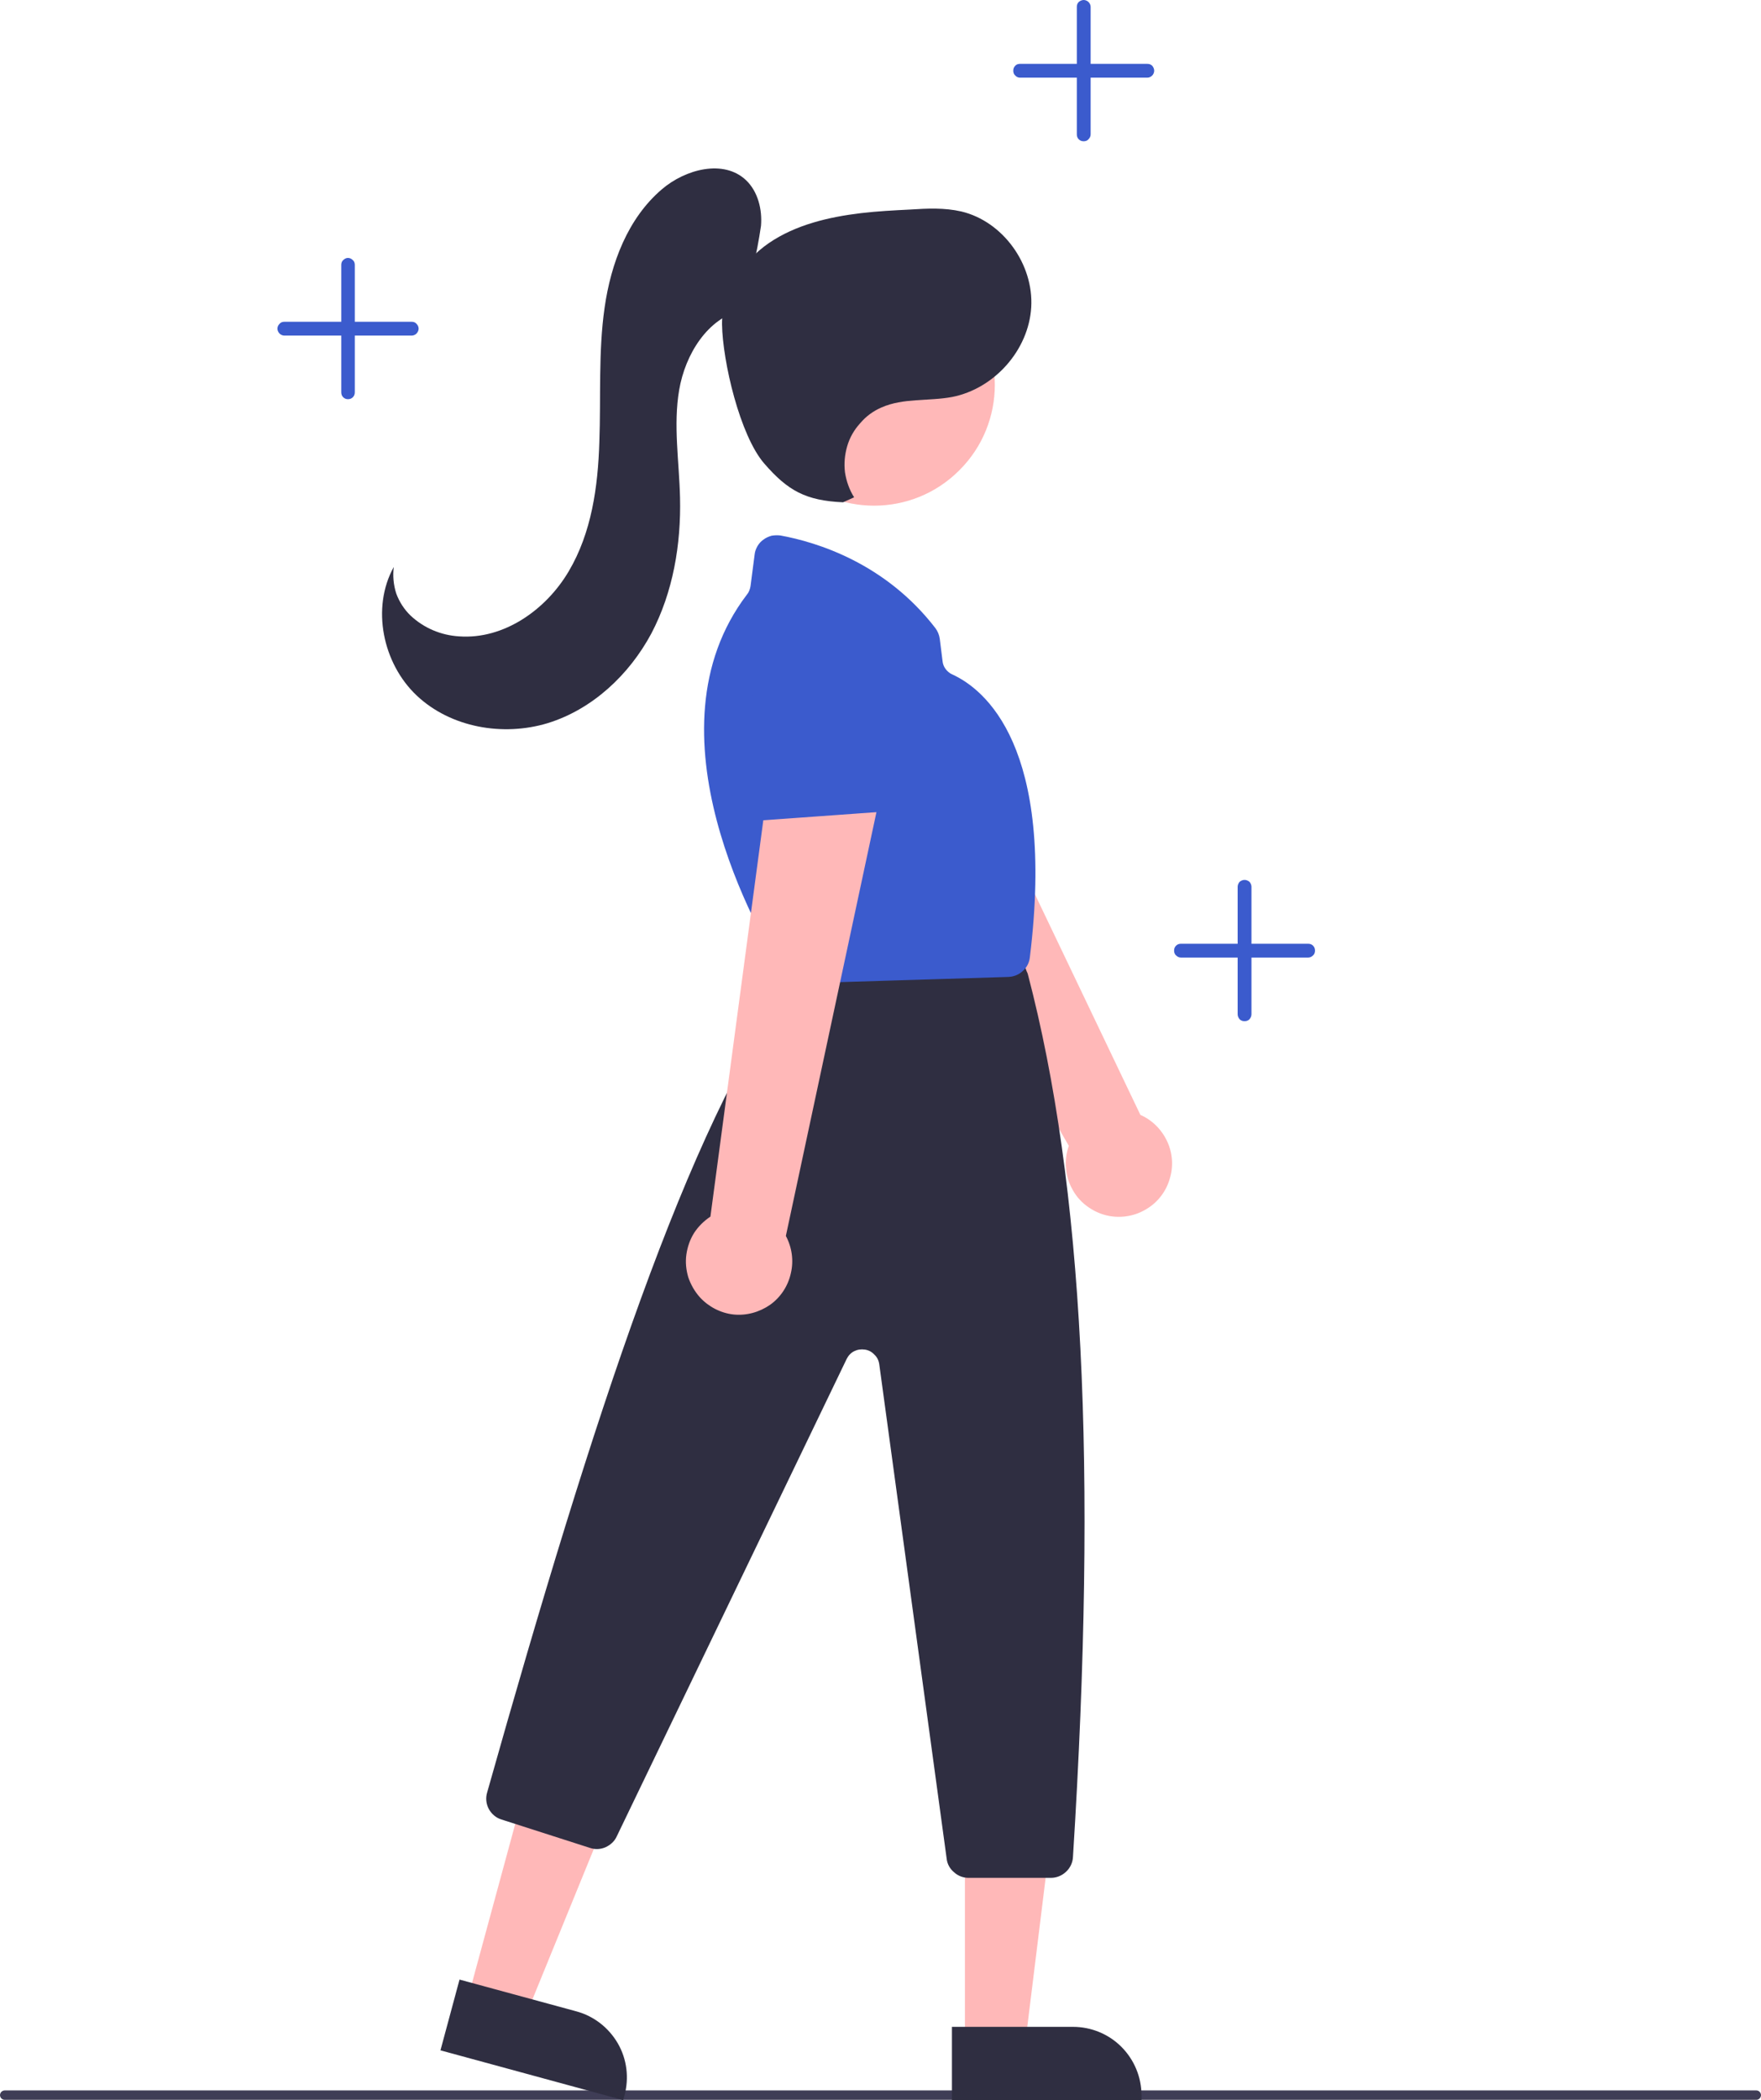 <?xml version="1.0" encoding="utf-8"?>
<svg viewBox="-3473.907 1414.416 63.73 75.97" xmlns="http://www.w3.org/2000/svg">
  <defs>
    <clipPath id="clip26_0_1">
      <rect width="135" height="104" fill="white" transform="translate(2400 3998)"/>
    </clipPath>
  </defs>
  <g clip-path="url(#clip26_0_1)" transform="matrix(1, 0, 0, 1, -5903.937, -2611.614)">
    <path d="M2470.19 4070.02C2469.91 4069.97 2469.65 4069.86 2469.42 4069.7C2469.19 4069.54 2469 4069.34 2468.86 4069.09C2468.72 4068.85 2468.63 4068.58 2468.61 4068.3C2468.58 4068.02 2468.62 4067.74 2468.71 4067.48L2460.32 4052.95L2464.29 4051.7L2471.3 4066.36C2471.73 4066.55 2472.07 4066.89 2472.27 4067.32C2472.47 4067.75 2472.5 4068.23 2472.36 4068.68C2472.23 4069.13 2471.93 4069.52 2471.53 4069.76C2471.13 4070.01 2470.65 4070.1 2470.19 4070.02Z" fill="#FFB8B8"/>
    <path d="M2460.62 4055.3C2460.5 4055.28 2460.38 4055.23 2460.29 4055.16C2460.19 4055.08 2460.11 4054.99 2460.05 4054.88L2457.84 4050.51C2457.75 4050.34 2457.73 4050.15 2457.77 4049.97C2457.81 4049.78 2457.92 4049.62 2458.06 4049.51L2460.43 4047.68C2460.59 4047.56 2460.77 4047.5 2460.96 4047.51C2461.15 4047.52 2461.34 4047.6 2461.47 4047.74L2464.76 4050.86C2464.84 4050.94 2464.9 4051.03 2464.95 4051.13C2464.99 4051.24 2465.01 4051.35 2465.01 4051.46C2465.01 4051.57 2464.98 4051.68 2464.94 4051.78C2464.89 4051.88 2464.82 4051.97 2464.74 4052.04L2461.3 4055.11C2461.21 4055.19 2461.1 4055.25 2460.98 4055.29C2460.86 4055.32 2460.74 4055.33 2460.62 4055.3Z" fill="#6C63FF"/>
    <path d="M2430.2 4101.99H2493.59C2493.64 4101.99 2493.68 4101.97 2493.71 4101.94C2493.74 4101.91 2493.76 4101.86 2493.76 4101.82C2493.76 4101.78 2493.74 4101.73 2493.71 4101.7C2493.68 4101.67 2493.64 4101.65 2493.59 4101.65H2430.2C2430.16 4101.65 2430.11 4101.67 2430.08 4101.7C2430.05 4101.73 2430.03 4101.78 2430.03 4101.82C2430.03 4101.86 2430.05 4101.91 2430.08 4101.94C2430.11 4101.97 2430.16 4101.99 2430.2 4101.99Z" fill="#3F3D56"/>
    <path d="M2460.21 4056.35C2460.09 4056.33 2459.98 4056.27 2459.88 4056.2C2459.78 4056.12 2459.71 4056.02 2459.65 4055.91L2457.56 4051.48C2457.48 4051.31 2457.46 4051.12 2457.51 4050.94C2457.56 4050.76 2457.66 4050.6 2457.82 4050.49L2460.23 4048.73C2460.39 4048.62 2460.58 4048.56 2460.77 4048.58C2460.96 4048.59 2461.14 4048.68 2461.27 4048.81L2464.47 4052.03C2464.55 4052.11 2464.61 4052.2 2464.65 4052.31C2464.69 4052.41 2464.71 4052.52 2464.7 4052.63C2464.7 4052.74 2464.67 4052.85 2464.62 4052.95C2464.57 4053.05 2464.5 4053.14 2464.42 4053.21L2460.89 4056.18C2460.8 4056.26 2460.69 4056.32 2460.57 4056.35C2460.45 4056.38 2460.33 4056.38 2460.21 4056.35Z" fill="#6C63FF"/>
    <path d="M2446.95 4098.36L2449.06 4098.94L2452.27 4091.08L2449.16 4090.23L2446.95 4098.36Z" fill="#FFB8B8"/>
    <path d="M2452.58 4102L2445.97 4100.2L2446.66 4097.64L2450.89 4098.79C2451.52 4098.96 2452.06 4099.38 2452.39 4099.95C2452.72 4100.52 2452.8 4101.2 2452.63 4101.83L2452.58 4102Z" fill="#2F2E41"/>
    <path d="M2464.95 4099.97L2467.13 4099.97L2468.17 4091.54L2464.95 4091.54L2464.95 4099.97Z" fill="#FFB8B8"/>
    <path d="M2471.34 4102L2464.48 4102L2464.48 4099.35L2468.86 4099.35C2469.52 4099.35 2470.15 4099.61 2470.61 4100.07C2471.08 4100.54 2471.34 4101.17 2471.34 4101.83L2471.34 4102Z" fill="#2F2E41"/>
    <path d="M2464.75 4043.04C2466.46 4041.34 2466.46 4038.56 2464.75 4036.85C2463.05 4035.14 2460.28 4035.14 2458.57 4036.85C2456.86 4038.56 2456.86 4041.34 2458.57 4043.04C2460.28 4044.75 2463.05 4044.75 2464.75 4043.04Z" fill="#FFB8B8"/>
    <path d="M2464.29 4093.27L2461.85 4075.38C2461.83 4075.24 2461.77 4075.12 2461.67 4075.03C2461.58 4074.93 2461.46 4074.87 2461.33 4074.85C2461.19 4074.83 2461.06 4074.85 2460.94 4074.91C2460.82 4074.97 2460.73 4075.07 2460.67 4075.19L2452.35 4092.46C2452.27 4092.64 2452.12 4092.77 2451.95 4092.85C2451.77 4092.93 2451.57 4092.94 2451.39 4092.88L2448.18 4091.85C2447.98 4091.79 2447.82 4091.65 2447.72 4091.47C2447.62 4091.28 2447.6 4091.07 2447.66 4090.87C2451.55 4077.09 2454.92 4066.83 2458.67 4061.59C2458.69 4061.57 2458.7 4061.55 2458.72 4061.53L2459.55 4060.56C2459.63 4060.47 2459.72 4060.4 2459.83 4060.35C2459.93 4060.3 2460.05 4060.28 2460.16 4060.28H2466.29C2466.45 4060.28 2466.61 4060.33 2466.74 4060.42C2466.87 4060.51 2466.98 4060.63 2467.04 4060.78L2467.19 4061.18C2467.21 4061.21 2467.22 4061.25 2467.23 4061.28C2469.23 4068.92 2469.75 4079.07 2468.86 4093.21C2468.85 4093.41 2468.76 4093.6 2468.61 4093.74C2468.46 4093.88 2468.27 4093.96 2468.06 4093.96H2465.08C2464.89 4093.96 2464.7 4093.89 2464.56 4093.76C2464.41 4093.64 2464.31 4093.46 2464.29 4093.27Z" fill="#2F2E41"/>
    <path d="M2458.38 4061.23C2457.49 4059.81 2453.28 4052.5 2457.06 4047.54C2457.13 4047.46 2457.17 4047.35 2457.19 4047.24L2457.34 4046.09C2457.35 4045.98 2457.39 4045.88 2457.44 4045.79C2457.5 4045.69 2457.57 4045.61 2457.66 4045.55C2457.75 4045.48 2457.85 4045.44 2457.95 4045.41C2458.06 4045.39 2458.17 4045.39 2458.27 4045.4C2459.59 4045.64 2462.07 4046.4 2463.88 4048.75C2463.97 4048.87 2464.02 4049 2464.04 4049.14L2464.14 4049.94C2464.15 4050.05 2464.19 4050.15 2464.25 4050.23C2464.32 4050.32 2464.4 4050.39 2464.5 4050.43C2465.65 4050.96 2468.24 4053.01 2467.3 4060.66C2467.28 4060.85 2467.19 4061.03 2467.04 4061.16C2466.9 4061.29 2466.72 4061.36 2466.53 4061.37L2459.08 4061.6C2459.07 4061.6 2459.06 4061.6 2459.06 4061.6C2458.92 4061.6 2458.79 4061.57 2458.67 4061.5C2458.55 4061.44 2458.45 4061.34 2458.38 4061.23Z" fill="#3B5BCD"/>
    <path d="M2455.36 4072.96C2455.17 4072.75 2455.03 4072.5 2454.94 4072.24C2454.86 4071.97 2454.83 4071.69 2454.87 4071.41C2454.91 4071.13 2455 4070.87 2455.15 4070.63C2455.3 4070.4 2455.5 4070.2 2455.74 4070.04L2457.96 4053.41L2461.87 4054.84L2458.47 4070.74C2458.69 4071.15 2458.76 4071.63 2458.65 4072.09C2458.55 4072.55 2458.28 4072.96 2457.9 4073.23C2457.51 4073.5 2457.04 4073.63 2456.57 4073.58C2456.11 4073.53 2455.67 4073.3 2455.36 4072.96Z" fill="#FFB8B8"/>
    <path d="M2456.76 4055.45C2456.68 4055.36 2456.62 4055.25 2456.59 4055.13C2456.55 4055.01 2456.55 4054.89 2456.57 4054.77L2457.49 4049.95C2457.52 4049.77 2457.62 4049.6 2457.76 4049.48C2457.91 4049.37 2458.09 4049.3 2458.28 4049.3L2461.26 4049.31C2461.46 4049.31 2461.64 4049.37 2461.79 4049.5C2461.93 4049.62 2462.03 4049.8 2462.05 4049.99L2462.75 4054.47C2462.76 4054.58 2462.76 4054.69 2462.73 4054.8C2462.7 4054.91 2462.65 4055.01 2462.58 4055.09C2462.51 4055.18 2462.43 4055.25 2462.33 4055.3C2462.23 4055.36 2462.12 4055.39 2462.01 4055.39L2457.42 4055.72C2457.29 4055.73 2457.17 4055.71 2457.06 4055.66C2456.94 4055.62 2456.84 4055.54 2456.76 4055.45Z" fill="#3B5BCD"/>
    <path d="M2456.85 4037.23C2457.18 4036.24 2457.42 4035.23 2457.57 4034.2C2457.62 4033.61 2457.46 4032.96 2457.03 4032.55C2456.22 4031.78 2454.83 4032.15 2453.98 4032.88C2452.75 4033.93 2452.14 4035.55 2451.91 4037.16C2451.68 4038.76 2451.78 4040.4 2451.72 4042.02C2451.67 4043.64 2451.44 4045.3 2450.61 4046.7C2449.79 4048.09 2448.26 4049.17 2446.64 4049.05C2445.99 4049.01 2445.37 4048.75 2444.89 4048.3C2444.66 4048.08 2444.48 4047.8 2444.37 4047.5C2444.27 4047.19 2444.24 4046.86 2444.28 4046.54C2443.46 4048.02 2443.88 4050.03 2445.11 4051.19C2446.34 4052.35 2448.23 4052.68 2449.85 4052.19C2451.47 4051.69 2452.8 4050.44 2453.6 4048.95C2454.39 4047.45 2454.68 4045.72 2454.64 4044.03C2454.61 4042.73 2454.39 4041.41 2454.61 4040.13C2454.83 4038.85 2455.63 4037.54 2456.89 4037.24L2456.85 4037.23Z" fill="#2F2E41"/>
    <path d="M2460.94 4044.02C2460.77 4043.75 2460.66 4043.44 2460.61 4043.12C2460.57 4042.8 2460.6 4042.48 2460.69 4042.17C2460.78 4041.86 2460.94 4041.58 2461.16 4041.34C2461.37 4041.09 2461.63 4040.9 2461.93 4040.77C2462.72 4040.42 2463.64 4040.55 2464.49 4040.39C2466.01 4040.09 2467.26 4038.7 2467.35 4037.14C2467.44 4035.59 2466.33 4034.04 2464.82 4033.68C2464.21 4033.54 2463.58 4033.57 2462.97 4033.61C2462.37 4033.64 2461.78 4033.67 2461.19 4033.74C2460.02 4033.88 2458.83 4034.16 2457.86 4034.82C2456.89 4035.49 2456.15 4036.58 2456.16 4037.76C2456.18 4039.11 2456.81 4041.79 2457.69 4042.8C2458.54 4043.78 2459.19 4044.14 2460.54 4044.2L2460.94 4044.02Z" fill="#2F2E41"/>
    <path d="M2477.37 4060.17H2475.32V4058.11C2475.32 4058.04 2475.29 4057.98 2475.25 4057.93C2475.2 4057.89 2475.14 4057.86 2475.07 4057.86C2475 4057.86 2474.94 4057.89 2474.89 4057.93C2474.85 4057.98 2474.82 4058.04 2474.82 4058.11V4060.17H2472.77C2472.7 4060.17 2472.64 4060.19 2472.59 4060.24C2472.54 4060.29 2472.52 4060.35 2472.52 4060.42C2472.52 4060.48 2472.54 4060.55 2472.59 4060.59C2472.64 4060.64 2472.7 4060.67 2472.77 4060.67H2474.82V4062.72C2474.82 4062.79 2474.85 4062.85 2474.89 4062.9C2474.94 4062.95 2475 4062.97 2475.07 4062.97C2475.14 4062.97 2475.2 4062.95 2475.25 4062.9C2475.29 4062.85 2475.32 4062.79 2475.32 4062.72V4060.67H2477.37C2477.44 4060.67 2477.5 4060.64 2477.55 4060.59C2477.6 4060.55 2477.62 4060.48 2477.62 4060.42C2477.62 4060.35 2477.6 4060.29 2477.55 4060.24C2477.5 4060.19 2477.44 4060.17 2477.37 4060.17Z" fill="#3B5BCD"/>
    <path d="M2471.55 4028.34H2469.5V4026.28C2469.5 4026.21 2469.47 4026.15 2469.42 4026.1C2469.38 4026.06 2469.31 4026.03 2469.25 4026.03C2469.18 4026.03 2469.12 4026.06 2469.07 4026.1C2469.02 4026.15 2469 4026.21 2469 4026.28V4028.34H2466.94C2466.88 4028.34 2466.81 4028.36 2466.77 4028.41C2466.72 4028.46 2466.7 4028.52 2466.7 4028.59C2466.7 4028.65 2466.72 4028.72 2466.77 4028.76C2466.81 4028.81 2466.88 4028.84 2466.94 4028.84H2469V4030.89C2469 4030.96 2469.02 4031.02 2469.07 4031.07C2469.12 4031.12 2469.18 4031.14 2469.25 4031.14C2469.31 4031.14 2469.38 4031.12 2469.42 4031.07C2469.47 4031.02 2469.5 4030.96 2469.5 4030.89V4028.84H2471.55C2471.62 4028.84 2471.68 4028.81 2471.73 4028.76C2471.77 4028.72 2471.8 4028.65 2471.8 4028.59C2471.8 4028.52 2471.77 4028.46 2471.73 4028.41C2471.68 4028.36 2471.62 4028.34 2471.55 4028.34Z" fill="#3B5BCD"/>
    <path d="M2444.93 4037.67H2442.87V4035.61C2442.87 4035.55 2442.85 4035.48 2442.8 4035.44C2442.75 4035.39 2442.69 4035.36 2442.62 4035.36C2442.56 4035.36 2442.5 4035.39 2442.45 4035.44C2442.4 4035.48 2442.38 4035.55 2442.38 4035.61V4037.67H2440.32C2440.26 4037.67 2440.19 4037.69 2440.15 4037.74C2440.1 4037.79 2440.07 4037.85 2440.07 4037.92C2440.07 4037.98 2440.1 4038.05 2440.15 4038.1C2440.19 4038.14 2440.26 4038.17 2440.32 4038.17H2442.38V4040.22C2442.38 4040.29 2442.4 4040.35 2442.45 4040.4C2442.5 4040.45 2442.56 4040.47 2442.62 4040.47C2442.69 4040.47 2442.75 4040.45 2442.8 4040.4C2442.85 4040.35 2442.87 4040.29 2442.87 4040.22V4038.17H2444.93C2444.99 4038.17 2445.06 4038.14 2445.1 4038.1C2445.15 4038.05 2445.18 4037.98 2445.18 4037.92C2445.18 4037.85 2445.15 4037.79 2445.1 4037.74C2445.06 4037.69 2444.99 4037.67 2444.93 4037.67Z" fill="#3B5BCD"/>
  </g>
</svg>